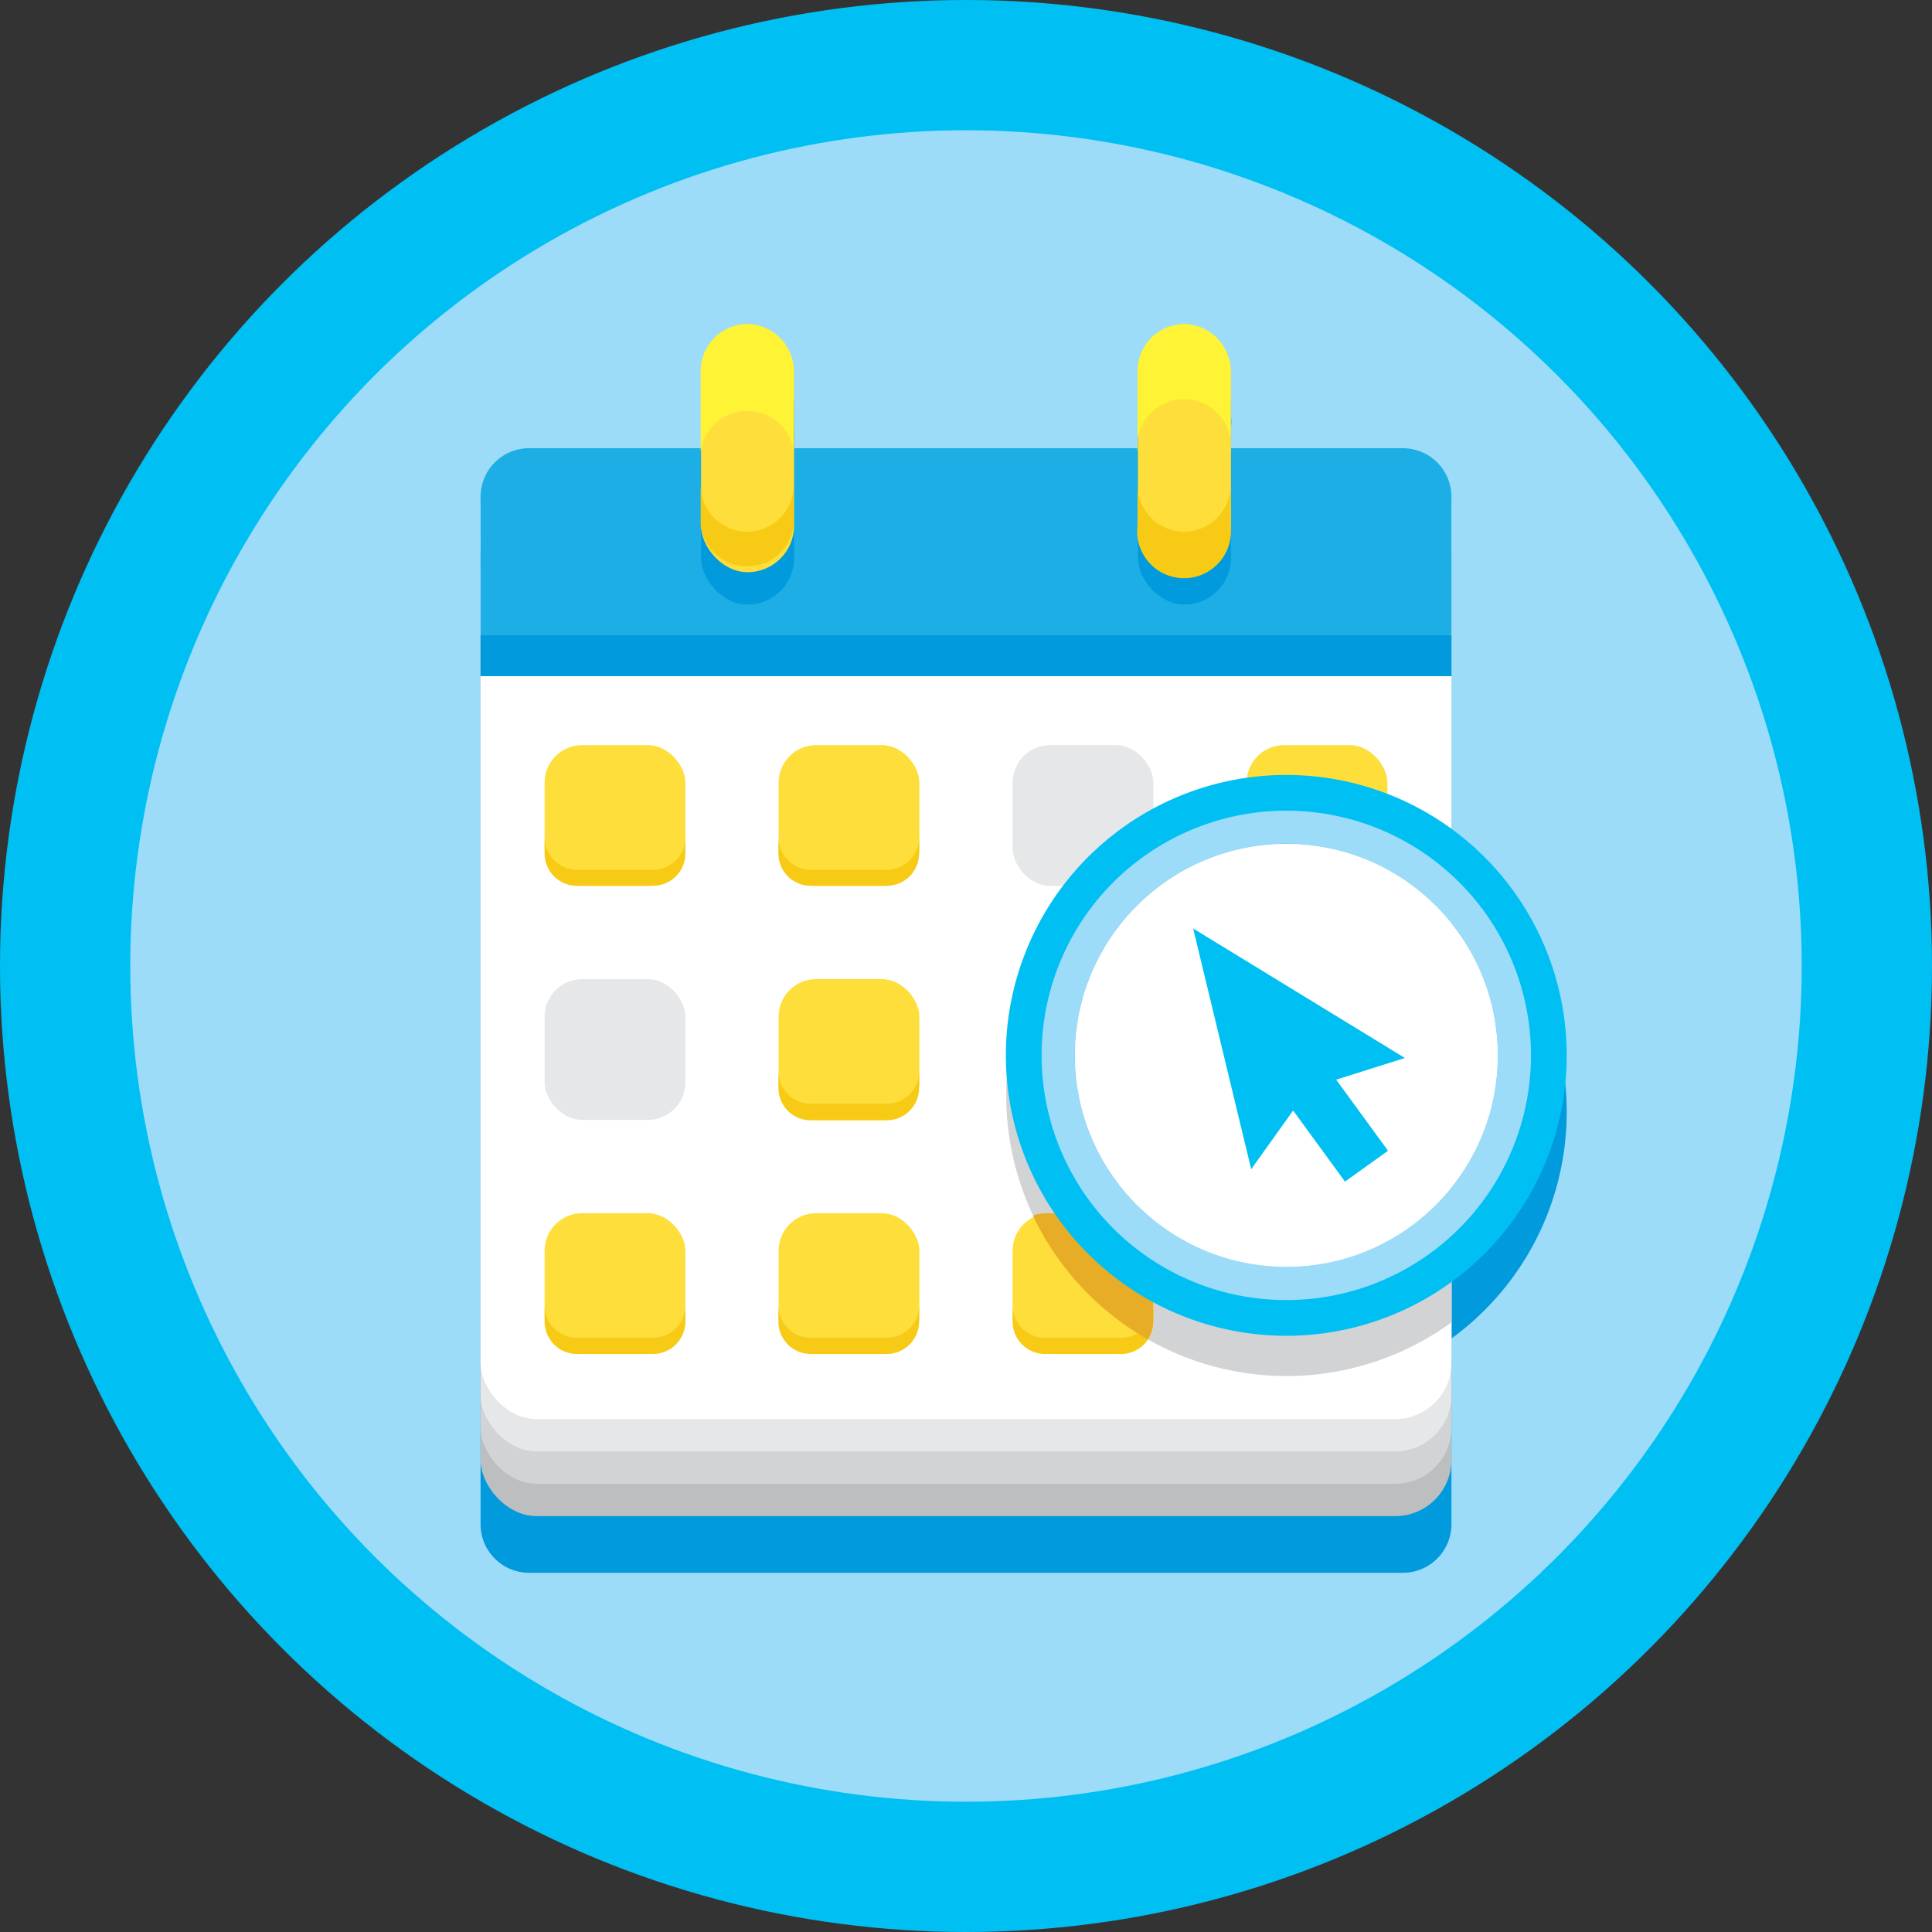 <svg xmlns="http://www.w3.org/2000/svg" width="206" height="206" viewBox="0 0 206 206">
  <rect x="0" y="0" width="206" height="206" fill="#333333" stroke="none"/>
  <title>generic-features-online-booking-icon</title>
  <g id="Layer_2" data-name="Layer 2">
    <g id="online_bookings_icon" data-name="online bookings icon">
      <g>
        <circle cx="103" cy="103" r="103" fill="#00c0f3"/>
        <circle cx="103" cy="103" r="89.11" fill="#9ddcf9"/>
        <path d="M167.05,118.56a29.83,29.83,0,0,0-12.29-24.15V59a5.18,5.18,0,0,0-5.18-5.18H131.25V45.56a5,5,0,1,0-9.92,0v8.27H84.67V45.56a5,5,0,0,0-9.92,0v8.27H56.42A5.18,5.18,0,0,0,51.24,59V162.52a5.18,5.18,0,0,0,5.18,5.18h93.16a5.18,5.18,0,0,0,5.18-5.18v-19.8A29.85,29.85,0,0,0,167.05,118.56Z" fill="#009add"/>
        <g>
          <rect x="51.24" y="58.14" width="103.52" height="103.52" rx="6" ry="6" fill="#bcbec0"/>
          <rect x="51.24" y="54.69" width="103.52" height="103.52" rx="6" ry="6" fill="#d1d3d4"/>
          <rect x="51.24" y="51.24" width="103.52" height="103.52" rx="6" ry="6" fill="#e6e7e8"/>
          <rect x="51.24" y="47.79" width="103.52" height="103.52" rx="6" ry="6" fill="#fff"/>
          <g>
            <g>
              <rect x="58.07" y="79.45" width="15.01" height="15.01" rx="4" ry="4" fill="#fede3a"/>
              <path d="M69.63,92.74H61.52a3.45,3.45,0,0,1-3.45-3.45V91a3.44,3.44,0,0,0,3.45,3.45h8.11A3.45,3.45,0,0,0,73.08,91V89.29A3.46,3.46,0,0,1,69.63,92.74Z" fill="#f7cb15"/>
              <rect x="83.02" y="79.45" width="15.01" height="15.01" rx="4" ry="4" fill="#fede3a"/>
              <path d="M94.58,92.74H86.47A3.45,3.45,0,0,1,83,89.29V91a3.44,3.44,0,0,0,3.45,3.45h8.11A3.45,3.45,0,0,0,98,91V89.29A3.46,3.46,0,0,1,94.58,92.74Z" fill="#f7cb15"/>
              <rect x="107.97" y="79.45" width="15.01" height="15.01" rx="4" ry="4" fill="#e6e7e8"/>
              <rect x="132.92" y="79.45" width="15.01" height="15.01" rx="4" ry="4" fill="#fede3a"/>
            </g>
            <g>
              <rect x="58.07" y="104.4" width="15.01" height="15.01" rx="4" ry="4" fill="#e6e7e8"/>
              <rect x="83.02" y="104.4" width="15.01" height="15.01" rx="4" ry="4" fill="#fede3a"/>
              <path d="M94.58,117.69H86.47A3.45,3.45,0,0,1,83,114.24V116a3.44,3.44,0,0,0,3.45,3.45h8.11A3.45,3.45,0,0,0,98,116v-1.72A3.46,3.46,0,0,1,94.58,117.69Z" fill="#f7cb15"/>
              <rect x="107.97" y="104.4" width="15.01" height="15.01" rx="4" ry="4" fill="#e6e7e8"/>
              <rect x="132.92" y="104.4" width="15.01" height="15.01" rx="4" ry="4" fill="#e6e7e8"/>
            </g>
            <g>
              <rect x="58.07" y="129.36" width="15.01" height="15.01" rx="4" ry="4" fill="#fede3a"/>
              <path d="M69.63,142.64H61.52a3.44,3.44,0,0,1-3.45-3.45v1.73a3.45,3.45,0,0,0,3.45,3.45h8.11a3.46,3.46,0,0,0,3.45-3.45v-1.73A3.45,3.45,0,0,1,69.63,142.64Z" fill="#f7cb15"/>
              <rect x="83.02" y="129.36" width="15.01" height="15.01" rx="4" ry="4" fill="#fede3a"/>
              <path d="M94.58,142.64H86.47A3.44,3.44,0,0,1,83,139.19v1.73a3.45,3.45,0,0,0,3.45,3.45h8.11A3.46,3.46,0,0,0,98,140.92v-1.73A3.45,3.45,0,0,1,94.58,142.64Z" fill="#f7cb15"/>
              <rect x="107.97" y="129.36" width="15.01" height="15.01" rx="4" ry="4" fill="#fede3a"/>
              <path d="M119.53,142.64h-8.11a3.45,3.45,0,0,1-3.45-3.45v1.73a3.46,3.46,0,0,0,3.45,3.45h8.11a3.45,3.45,0,0,0,3.45-3.45v-1.73A3.44,3.44,0,0,1,119.53,142.64Z" fill="#f7cb15"/>
              <rect x="132.92" y="129.36" width="15.01" height="15.01" rx="4" ry="4" fill="#e6e7e8"/>
            </g>
          </g>
          <g>
            <g>
              <path d="M149.58,47.79H56.42A5.18,5.18,0,0,0,51.24,53V72.09H154.76V53A5.18,5.18,0,0,0,149.58,47.79Z" fill="#1caee4"/>
              <rect x="51.24" y="67.74" width="103.52" height="4.35" fill="#009add"/>
            </g>
            <g>
              <rect x="74.75" y="38.01" width="9.92" height="26.45" rx="4.96" ry="4.96" fill="#009add"/>
              <rect x="121.33" y="38.01" width="9.92" height="26.45" rx="4.96" ry="4.96" fill="#009add"/>
              <rect x="74.75" y="34.56" width="9.92" height="26.45" rx="4.96" ry="4.96" fill="#fede3a"/>
              <path d="M79.71,34.56a5,5,0,0,0-5,5v8.63a5,5,0,0,1,9.92,0V39.52A5,5,0,0,0,79.71,34.56Z" fill="#fff335"/>
              <path d="M79.71,56.7a5,5,0,0,1-5-5v4.32a5,5,0,0,0,9.92,0V51.74A5,5,0,0,1,79.71,56.7Z" fill="#f7cb15"/>
              <rect x="121.33" y="34.56" width="9.92" height="26.45" rx="4.96" ry="4.96" fill="#fede3a"/>
              <path d="M126.29,34.56a5,5,0,0,0-5,5v8.63a5,5,0,1,1,9.92,0V39.52A5,5,0,0,0,126.29,34.56Z" fill="#fff335"/>
              <path d="M126.29,56.7a5,5,0,0,1-5-5v4.32a5,5,0,1,0,9.92,0V51.74A5,5,0,0,1,126.29,56.7Z" fill="#f7cb15"/>
            </g>
          </g>
        </g>
        <g>
          <path d="M137.16,86.94a29.89,29.89,0,0,0-27,42.67,3.45,3.45,0,0,1,1.29-.25h8.11a3.44,3.44,0,0,1,3.45,3.45v8.11a3.39,3.39,0,0,1-.58,1.91A29.89,29.89,0,0,0,154.76,141V92.68A29.79,29.79,0,0,0,137.16,86.94Z" fill="#d1d3d4"/>
          <path d="M119.53,129.36h-8.11a3.45,3.45,0,0,0-1.29.25,30,30,0,0,0,12.27,13.22,3.39,3.39,0,0,0,.58-1.91v-8.11A3.44,3.44,0,0,0,119.53,129.36Z" fill="#e7ad27"/>
        </g>
        <path d="M137.16,82.63a29.9,29.9,0,1,0,29.89,29.9A29.9,29.9,0,0,0,137.16,82.63Zm0,52.45a22.56,22.56,0,1,1,22.55-22.55A22.56,22.56,0,0,1,137.16,135.08Z" fill="#00c0f3"/>
        <path d="M137.16,86.44a26.09,26.09,0,1,0,26.08,26.09A26.09,26.09,0,0,0,137.16,86.44Zm0,48.64a22.56,22.56,0,1,1,22.55-22.55A22.56,22.56,0,0,1,137.16,135.08Z" fill="#9ddcf9"/>
        <circle cx="137.16" cy="112.53" r="22.55" fill="#fff"/>
        <path id="curve0" d="M148,122.7l-5.53-7.58,7.33-2.31L127.22,99l6.19,25.67,4.47-6.26,5.53,7.58Z" fill="#00c0f3"/>
      </g>
    </g>
  </g>
</svg>
